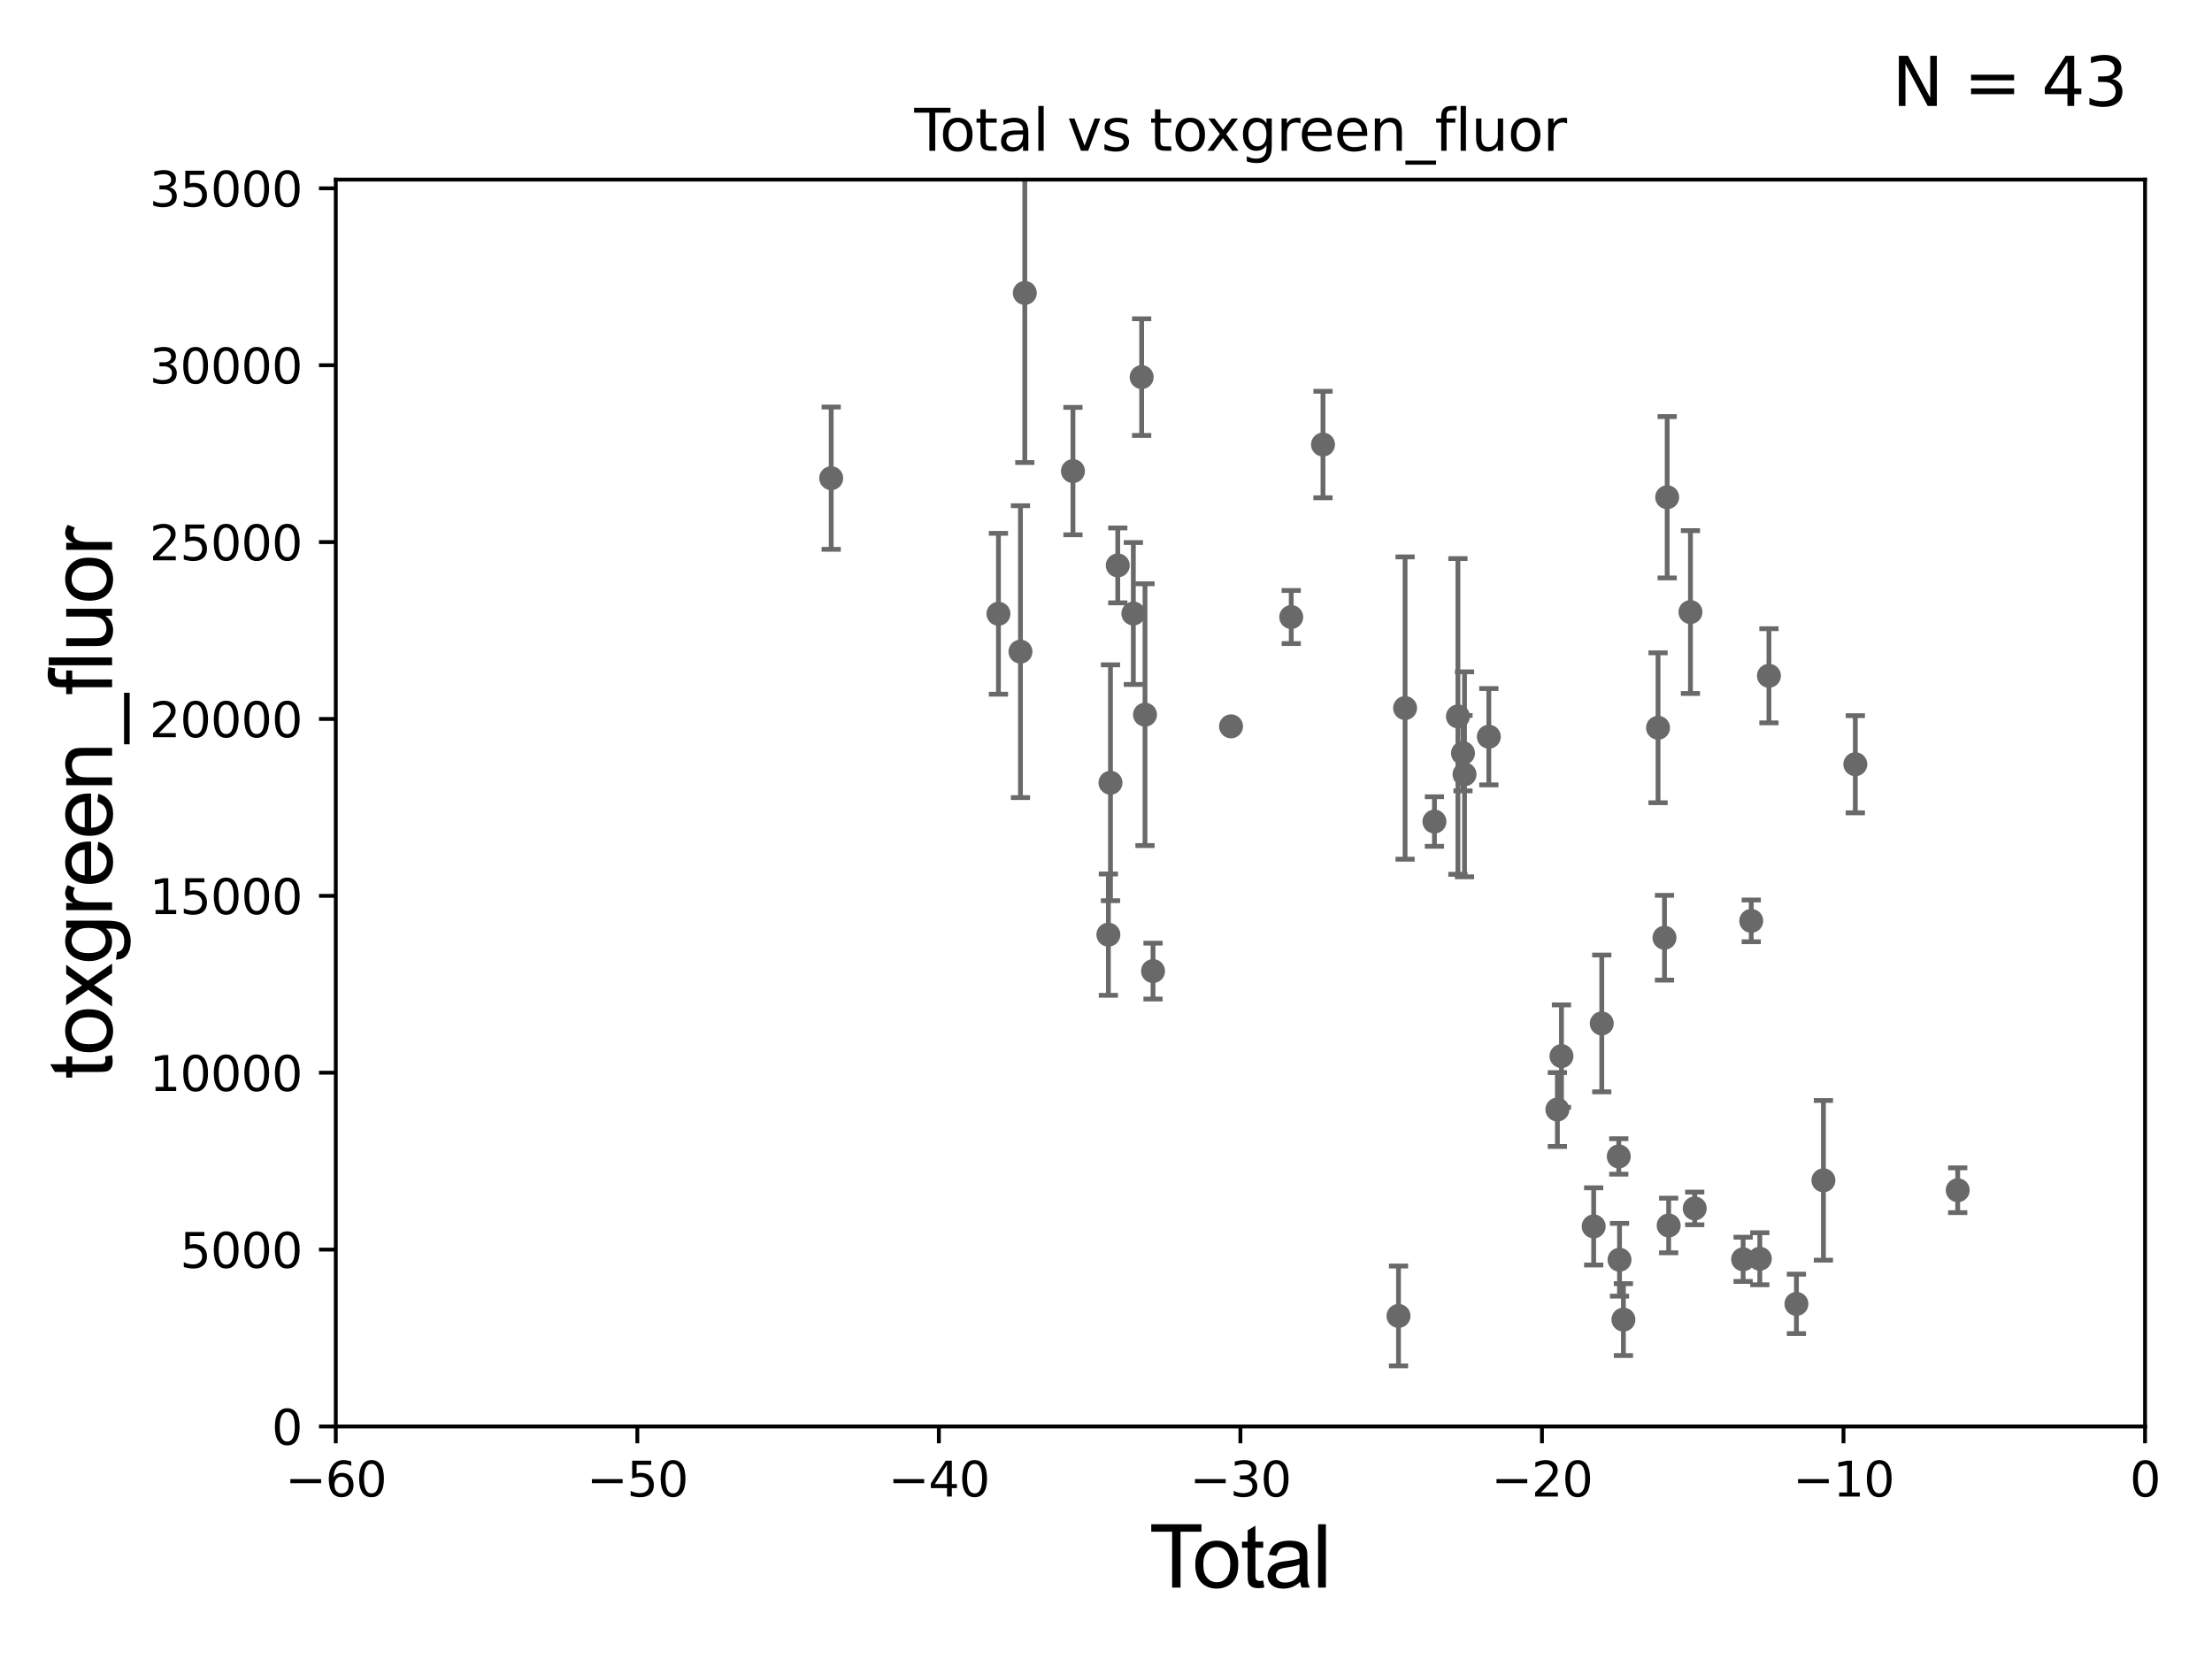 <?xml version="1.0" encoding="utf-8" standalone="no"?>
<!DOCTYPE svg PUBLIC "-//W3C//DTD SVG 1.1//EN"
  "http://www.w3.org/Graphics/SVG/1.1/DTD/svg11.dtd">
<svg xmlns:xlink="http://www.w3.org/1999/xlink" width="460.8pt" height="345.6pt" viewBox="0 0 460.8 345.6" xmlns="http://www.w3.org/2000/svg" version="1.1">
 <defs>
  <style type="text/css">*{stroke-linejoin: round; stroke-linecap: butt}</style>
 </defs>
 <g id="figure_1">
  <g id="patch_1">
   <path d="M 0 345.6 
L 460.8 345.6 
L 460.8 0 
L 0 0 
z
" style="fill: #ffffff"/>
  </g>
  <g id="axes_1">
   <g id="patch_2">
    <path d="M 69.95 297.16 
L 446.85 297.16 
L 446.85 37.411 
L 69.95 37.411 
z
" style="fill: #ffffff"/>
   </g>
   <g id="PathCollection_1">
    <defs>
     <path id="mcf86de6e92" d="M 0 1.118 
C 0.297 1.118 0.581 1 0.791 0.791 
C 1 0.581 1.118 0.297 1.118 0 
C 1.118 -0.297 1 -0.581 0.791 -0.791 
C 0.581 -1 0.297 -1.118 0 -1.118 
C -0.297 -1.118 -0.581 -1 -0.791 -0.791 
C -1 -0.581 -1.118 -0.297 -1.118 0 
C -1.118 0.297 -1 0.581 -0.791 0.791 
C -0.581 1 -0.297 1.118 0 1.118 
z
" style="stroke: #696969"/>
    </defs>
    <g clip-path="url(#p202fdd2e6b)">
     <use xlink:href="#mcf86de6e92" x="173.154" y="99.614" style="fill: #696969; stroke: #696969"/>
     <use xlink:href="#mcf86de6e92" x="325.281" y="220.006" style="fill: #696969; stroke: #696969"/>
     <use xlink:href="#mcf86de6e92" x="331.993" y="255.483" style="fill: #696969; stroke: #696969"/>
     <use xlink:href="#mcf86de6e92" x="333.678" y="213.2" style="fill: #696969; stroke: #696969"/>
     <use xlink:href="#mcf86de6e92" x="337.219" y="240.906" style="fill: #696969; stroke: #696969"/>
     <use xlink:href="#mcf86de6e92" x="337.375" y="262.429" style="fill: #696969; stroke: #696969"/>
     <use xlink:href="#mcf86de6e92" x="338.185" y="274.899" style="fill: #696969; stroke: #696969"/>
     <use xlink:href="#mcf86de6e92" x="345.4" y="151.608" style="fill: #696969; stroke: #696969"/>
     <use xlink:href="#mcf86de6e92" x="346.744" y="195.348" style="fill: #696969; stroke: #696969"/>
     <use xlink:href="#mcf86de6e92" x="324.432" y="231.135" style="fill: #696969; stroke: #696969"/>
     <use xlink:href="#mcf86de6e92" x="347.303" y="103.583" style="fill: #696969; stroke: #696969"/>
     <use xlink:href="#mcf86de6e92" x="352.151" y="127.504" style="fill: #696969; stroke: #696969"/>
     <use xlink:href="#mcf86de6e92" x="353.041" y="251.735" style="fill: #696969; stroke: #696969"/>
     <use xlink:href="#mcf86de6e92" x="363.126" y="262.34" style="fill: #696969; stroke: #696969"/>
     <use xlink:href="#mcf86de6e92" x="364.817" y="191.835" style="fill: #696969; stroke: #696969"/>
     <use xlink:href="#mcf86de6e92" x="366.604" y="262.218" style="fill: #696969; stroke: #696969"/>
     <use xlink:href="#mcf86de6e92" x="368.502" y="140.78" style="fill: #696969; stroke: #696969"/>
     <use xlink:href="#mcf86de6e92" x="374.23" y="271.623" style="fill: #696969; stroke: #696969"/>
     <use xlink:href="#mcf86de6e92" x="379.852" y="245.88" style="fill: #696969; stroke: #696969"/>
     <use xlink:href="#mcf86de6e92" x="347.613" y="255.289" style="fill: #696969; stroke: #696969"/>
     <use xlink:href="#mcf86de6e92" x="386.496" y="159.204" style="fill: #696969; stroke: #696969"/>
     <use xlink:href="#mcf86de6e92" x="407.827" y="247.946" style="fill: #696969; stroke: #696969"/>
     <use xlink:href="#mcf86de6e92" x="305.087" y="161.305" style="fill: #696969; stroke: #696969"/>
     <use xlink:href="#mcf86de6e92" x="207.994" y="127.858" style="fill: #696969; stroke: #696969"/>
     <use xlink:href="#mcf86de6e92" x="212.581" y="135.749" style="fill: #696969; stroke: #696969"/>
     <use xlink:href="#mcf86de6e92" x="213.486" y="61.025" style="fill: #696969; stroke: #696969"/>
     <use xlink:href="#mcf86de6e92" x="223.516" y="98.139" style="fill: #696969; stroke: #696969"/>
     <use xlink:href="#mcf86de6e92" x="230.895" y="194.704" style="fill: #696969; stroke: #696969"/>
     <use xlink:href="#mcf86de6e92" x="231.334" y="163.062" style="fill: #696969; stroke: #696969"/>
     <use xlink:href="#mcf86de6e92" x="232.851" y="117.781" style="fill: #696969; stroke: #696969"/>
     <use xlink:href="#mcf86de6e92" x="236.097" y="127.804" style="fill: #696969; stroke: #696969"/>
     <use xlink:href="#mcf86de6e92" x="237.829" y="78.559" style="fill: #696969; stroke: #696969"/>
     <use xlink:href="#mcf86de6e92" x="310.152" y="153.471" style="fill: #696969; stroke: #696969"/>
     <use xlink:href="#mcf86de6e92" x="238.526" y="148.879" style="fill: #696969; stroke: #696969"/>
     <use xlink:href="#mcf86de6e92" x="256.448" y="151.31" style="fill: #696969; stroke: #696969"/>
     <use xlink:href="#mcf86de6e92" x="268.99" y="128.542" style="fill: #696969; stroke: #696969"/>
     <use xlink:href="#mcf86de6e92" x="275.604" y="92.606" style="fill: #696969; stroke: #696969"/>
     <use xlink:href="#mcf86de6e92" x="291.334" y="274.138" style="fill: #696969; stroke: #696969"/>
     <use xlink:href="#mcf86de6e92" x="292.704" y="147.5" style="fill: #696969; stroke: #696969"/>
     <use xlink:href="#mcf86de6e92" x="298.82" y="171.144" style="fill: #696969; stroke: #696969"/>
     <use xlink:href="#mcf86de6e92" x="303.713" y="149.245" style="fill: #696969; stroke: #696969"/>
     <use xlink:href="#mcf86de6e92" x="304.765" y="156.897" style="fill: #696969; stroke: #696969"/>
     <use xlink:href="#mcf86de6e92" x="240.196" y="202.296" style="fill: #696969; stroke: #696969"/>
    </g>
   </g>
   <g id="matplotlib.axis_1">
    <g id="xtick_1">
     <g id="line2d_1">
      <defs>
       <path id="m7ebc79c013" d="M 0 0 
L 0 3.5 
" style="stroke: #000000; stroke-width: 0.8"/>
      </defs>
      <g>
       <use xlink:href="#m7ebc79c013" x="69.95" y="297.16" style="stroke: #000000; stroke-width: 0.8"/>
      </g>
     </g>
     <g id="text_1">
      <!-- −60 -->
      <g transform="translate(59.398 311.758)scale(0.1 -0.1)">
       <defs>
        <path id="DejaVuSans-2212" d="M 678 2272 
L 4684 2272 
L 4684 1741 
L 678 1741 
L 678 2272 
z
" transform="scale(0.016)"/>
        <path id="DejaVuSans-36" d="M 2113 2584 
Q 1688 2584 1439 2293 
Q 1191 2003 1191 1497 
Q 1191 994 1439 701 
Q 1688 409 2113 409 
Q 2538 409 2786 701 
Q 3034 994 3034 1497 
Q 3034 2003 2786 2293 
Q 2538 2584 2113 2584 
z
M 3366 4563 
L 3366 3988 
Q 3128 4100 2886 4159 
Q 2644 4219 2406 4219 
Q 1781 4219 1451 3797 
Q 1122 3375 1075 2522 
Q 1259 2794 1537 2939 
Q 1816 3084 2150 3084 
Q 2853 3084 3261 2657 
Q 3669 2231 3669 1497 
Q 3669 778 3244 343 
Q 2819 -91 2113 -91 
Q 1303 -91 875 529 
Q 447 1150 447 2328 
Q 447 3434 972 4092 
Q 1497 4750 2381 4750 
Q 2619 4750 2861 4703 
Q 3103 4656 3366 4563 
z
" transform="scale(0.016)"/>
        <path id="DejaVuSans-30" d="M 2034 4250 
Q 1547 4250 1301 3770 
Q 1056 3291 1056 2328 
Q 1056 1369 1301 889 
Q 1547 409 2034 409 
Q 2525 409 2770 889 
Q 3016 1369 3016 2328 
Q 3016 3291 2770 3770 
Q 2525 4250 2034 4250 
z
M 2034 4750 
Q 2819 4750 3233 4129 
Q 3647 3509 3647 2328 
Q 3647 1150 3233 529 
Q 2819 -91 2034 -91 
Q 1250 -91 836 529 
Q 422 1150 422 2328 
Q 422 3509 836 4129 
Q 1250 4750 2034 4750 
z
" transform="scale(0.016)"/>
       </defs>
       <use xlink:href="#DejaVuSans-2212"/>
       <use xlink:href="#DejaVuSans-36" x="83.789"/>
       <use xlink:href="#DejaVuSans-30" x="147.412"/>
      </g>
     </g>
    </g>
    <g id="xtick_2">
     <g id="line2d_2">
      <g>
       <use xlink:href="#m7ebc79c013" x="132.767" y="297.16" style="stroke: #000000; stroke-width: 0.8"/>
      </g>
     </g>
     <g id="text_2">
      <!-- −50 -->
      <g transform="translate(122.214 311.758)scale(0.1 -0.1)">
       <defs>
        <path id="DejaVuSans-35" d="M 691 4666 
L 3169 4666 
L 3169 4134 
L 1269 4134 
L 1269 2991 
Q 1406 3038 1543 3061 
Q 1681 3084 1819 3084 
Q 2600 3084 3056 2656 
Q 3513 2228 3513 1497 
Q 3513 744 3044 326 
Q 2575 -91 1722 -91 
Q 1428 -91 1123 -41 
Q 819 9 494 109 
L 494 744 
Q 775 591 1075 516 
Q 1375 441 1709 441 
Q 2250 441 2565 725 
Q 2881 1009 2881 1497 
Q 2881 1984 2565 2268 
Q 2250 2553 1709 2553 
Q 1456 2553 1204 2497 
Q 953 2441 691 2322 
L 691 4666 
z
" transform="scale(0.016)"/>
       </defs>
       <use xlink:href="#DejaVuSans-2212"/>
       <use xlink:href="#DejaVuSans-35" x="83.789"/>
       <use xlink:href="#DejaVuSans-30" x="147.412"/>
      </g>
     </g>
    </g>
    <g id="xtick_3">
     <g id="line2d_3">
      <g>
       <use xlink:href="#m7ebc79c013" x="195.583" y="297.16" style="stroke: #000000; stroke-width: 0.8"/>
      </g>
     </g>
     <g id="text_3">
      <!-- −40 -->
      <g transform="translate(185.031 311.758)scale(0.1 -0.1)">
       <defs>
        <path id="DejaVuSans-34" d="M 2419 4116 
L 825 1625 
L 2419 1625 
L 2419 4116 
z
M 2253 4666 
L 3047 4666 
L 3047 1625 
L 3713 1625 
L 3713 1100 
L 3047 1100 
L 3047 0 
L 2419 0 
L 2419 1100 
L 313 1100 
L 313 1709 
L 2253 4666 
z
" transform="scale(0.016)"/>
       </defs>
       <use xlink:href="#DejaVuSans-2212"/>
       <use xlink:href="#DejaVuSans-34" x="83.789"/>
       <use xlink:href="#DejaVuSans-30" x="147.412"/>
      </g>
     </g>
    </g>
    <g id="xtick_4">
     <g id="line2d_4">
      <g>
       <use xlink:href="#m7ebc79c013" x="258.4" y="297.16" style="stroke: #000000; stroke-width: 0.8"/>
      </g>
     </g>
     <g id="text_4">
      <!-- −30 -->
      <g transform="translate(247.848 311.758)scale(0.1 -0.1)">
       <defs>
        <path id="DejaVuSans-33" d="M 2597 2516 
Q 3050 2419 3304 2112 
Q 3559 1806 3559 1356 
Q 3559 666 3084 287 
Q 2609 -91 1734 -91 
Q 1441 -91 1130 -33 
Q 819 25 488 141 
L 488 750 
Q 750 597 1062 519 
Q 1375 441 1716 441 
Q 2309 441 2620 675 
Q 2931 909 2931 1356 
Q 2931 1769 2642 2001 
Q 2353 2234 1838 2234 
L 1294 2234 
L 1294 2753 
L 1863 2753 
Q 2328 2753 2575 2939 
Q 2822 3125 2822 3475 
Q 2822 3834 2567 4026 
Q 2313 4219 1838 4219 
Q 1578 4219 1281 4162 
Q 984 4106 628 3988 
L 628 4550 
Q 988 4650 1302 4700 
Q 1616 4750 1894 4750 
Q 2613 4750 3031 4423 
Q 3450 4097 3450 3541 
Q 3450 3153 3228 2886 
Q 3006 2619 2597 2516 
z
" transform="scale(0.016)"/>
       </defs>
       <use xlink:href="#DejaVuSans-2212"/>
       <use xlink:href="#DejaVuSans-33" x="83.789"/>
       <use xlink:href="#DejaVuSans-30" x="147.412"/>
      </g>
     </g>
    </g>
    <g id="xtick_5">
     <g id="line2d_5">
      <g>
       <use xlink:href="#m7ebc79c013" x="321.217" y="297.16" style="stroke: #000000; stroke-width: 0.8"/>
      </g>
     </g>
     <g id="text_5">
      <!-- −20 -->
      <g transform="translate(310.664 311.758)scale(0.1 -0.1)">
       <defs>
        <path id="DejaVuSans-32" d="M 1228 531 
L 3431 531 
L 3431 0 
L 469 0 
L 469 531 
Q 828 903 1448 1529 
Q 2069 2156 2228 2338 
Q 2531 2678 2651 2914 
Q 2772 3150 2772 3378 
Q 2772 3750 2511 3984 
Q 2250 4219 1831 4219 
Q 1534 4219 1204 4116 
Q 875 4013 500 3803 
L 500 4441 
Q 881 4594 1212 4672 
Q 1544 4750 1819 4750 
Q 2544 4750 2975 4387 
Q 3406 4025 3406 3419 
Q 3406 3131 3298 2873 
Q 3191 2616 2906 2266 
Q 2828 2175 2409 1742 
Q 1991 1309 1228 531 
z
" transform="scale(0.016)"/>
       </defs>
       <use xlink:href="#DejaVuSans-2212"/>
       <use xlink:href="#DejaVuSans-32" x="83.789"/>
       <use xlink:href="#DejaVuSans-30" x="147.412"/>
      </g>
     </g>
    </g>
    <g id="xtick_6">
     <g id="line2d_6">
      <g>
       <use xlink:href="#m7ebc79c013" x="384.033" y="297.16" style="stroke: #000000; stroke-width: 0.8"/>
      </g>
     </g>
     <g id="text_6">
      <!-- −10 -->
      <g transform="translate(373.481 311.758)scale(0.1 -0.1)">
       <defs>
        <path id="DejaVuSans-31" d="M 794 531 
L 1825 531 
L 1825 4091 
L 703 3866 
L 703 4441 
L 1819 4666 
L 2450 4666 
L 2450 531 
L 3481 531 
L 3481 0 
L 794 0 
L 794 531 
z
" transform="scale(0.016)"/>
       </defs>
       <use xlink:href="#DejaVuSans-2212"/>
       <use xlink:href="#DejaVuSans-31" x="83.789"/>
       <use xlink:href="#DejaVuSans-30" x="147.412"/>
      </g>
     </g>
    </g>
    <g id="xtick_7">
     <g id="line2d_7">
      <g>
       <use xlink:href="#m7ebc79c013" x="446.85" y="297.16" style="stroke: #000000; stroke-width: 0.8"/>
      </g>
     </g>
     <g id="text_7">
      <!-- 0 -->
      <g transform="translate(443.669 311.758)scale(0.1 -0.1)">
       <use xlink:href="#DejaVuSans-30"/>
      </g>
     </g>
    </g>
    <g id="text_8">
     <!-- Total -->
     <g transform="translate(239.395 330.722)scale(0.18 -0.18)">
      <defs>
       <path id="ArialMT-54" d="M 1659 0 
L 1659 4041 
L 150 4041 
L 150 4581 
L 3781 4581 
L 3781 4041 
L 2266 4041 
L 2266 0 
L 1659 0 
z
" transform="scale(0.016)"/>
       <path id="ArialMT-6f" d="M 213 1659 
Q 213 2581 725 3025 
Q 1153 3394 1769 3394 
Q 2453 3394 2887 2945 
Q 3322 2497 3322 1706 
Q 3322 1066 3130 698 
Q 2938 331 2570 128 
Q 2203 -75 1769 -75 
Q 1072 -75 642 372 
Q 213 819 213 1659 
z
M 791 1659 
Q 791 1022 1069 705 
Q 1347 388 1769 388 
Q 2188 388 2466 706 
Q 2744 1025 2744 1678 
Q 2744 2294 2464 2611 
Q 2184 2928 1769 2928 
Q 1347 2928 1069 2612 
Q 791 2297 791 1659 
z
" transform="scale(0.016)"/>
       <path id="ArialMT-74" d="M 1650 503 
L 1731 6 
Q 1494 -44 1306 -44 
Q 1000 -44 831 53 
Q 663 150 594 308 
Q 525 466 525 972 
L 525 2881 
L 113 2881 
L 113 3319 
L 525 3319 
L 525 4141 
L 1084 4478 
L 1084 3319 
L 1650 3319 
L 1650 2881 
L 1084 2881 
L 1084 941 
Q 1084 700 1114 631 
Q 1144 563 1211 522 
Q 1278 481 1403 481 
Q 1497 481 1650 503 
z
" transform="scale(0.016)"/>
       <path id="ArialMT-61" d="M 2588 409 
Q 2275 144 1986 34 
Q 1697 -75 1366 -75 
Q 819 -75 525 192 
Q 231 459 231 875 
Q 231 1119 342 1320 
Q 453 1522 633 1644 
Q 813 1766 1038 1828 
Q 1203 1872 1538 1913 
Q 2219 1994 2541 2106 
Q 2544 2222 2544 2253 
Q 2544 2597 2384 2738 
Q 2169 2928 1744 2928 
Q 1347 2928 1158 2789 
Q 969 2650 878 2297 
L 328 2372 
Q 403 2725 575 2942 
Q 747 3159 1072 3276 
Q 1397 3394 1825 3394 
Q 2250 3394 2515 3294 
Q 2781 3194 2906 3042 
Q 3031 2891 3081 2659 
Q 3109 2516 3109 2141 
L 3109 1391 
Q 3109 606 3145 398 
Q 3181 191 3288 0 
L 2700 0 
Q 2613 175 2588 409 
z
M 2541 1666 
Q 2234 1541 1622 1453 
Q 1275 1403 1131 1340 
Q 988 1278 909 1158 
Q 831 1038 831 891 
Q 831 666 1001 516 
Q 1172 366 1500 366 
Q 1825 366 2078 508 
Q 2331 650 2450 897 
Q 2541 1088 2541 1459 
L 2541 1666 
z
" transform="scale(0.016)"/>
       <path id="ArialMT-6c" d="M 409 0 
L 409 4581 
L 972 4581 
L 972 0 
L 409 0 
z
" transform="scale(0.016)"/>
      </defs>
      <use xlink:href="#ArialMT-54"/>
      <use xlink:href="#ArialMT-6f" x="49.959"/>
      <use xlink:href="#ArialMT-74" x="105.574"/>
      <use xlink:href="#ArialMT-61" x="133.357"/>
      <use xlink:href="#ArialMT-6c" x="188.973"/>
     </g>
    </g>
   </g>
   <g id="matplotlib.axis_2">
    <g id="ytick_1">
     <g id="line2d_8">
      <defs>
       <path id="m42a801b79b" d="M 0 0 
L -3.5 0 
" style="stroke: #000000; stroke-width: 0.8"/>
      </defs>
      <g>
       <use xlink:href="#m42a801b79b" x="69.95" y="297.16" style="stroke: #000000; stroke-width: 0.8"/>
      </g>
     </g>
     <g id="text_9">
      <!-- 0 -->
      <g transform="translate(56.587 300.959)scale(0.1 -0.1)">
       <use xlink:href="#DejaVuSans-30"/>
      </g>
     </g>
    </g>
    <g id="ytick_2">
     <g id="line2d_9">
      <g>
       <use xlink:href="#m42a801b79b" x="69.95" y="260.313" style="stroke: #000000; stroke-width: 0.8"/>
      </g>
     </g>
     <g id="text_10">
      <!-- 5000 -->
      <g transform="translate(37.5 264.112)scale(0.1 -0.1)">
       <use xlink:href="#DejaVuSans-35"/>
       <use xlink:href="#DejaVuSans-30" x="63.623"/>
       <use xlink:href="#DejaVuSans-30" x="127.246"/>
       <use xlink:href="#DejaVuSans-30" x="190.869"/>
      </g>
     </g>
    </g>
    <g id="ytick_3">
     <g id="line2d_10">
      <g>
       <use xlink:href="#m42a801b79b" x="69.95" y="223.467" style="stroke: #000000; stroke-width: 0.8"/>
      </g>
     </g>
     <g id="text_11">
      <!-- 10000 -->
      <g transform="translate(31.137 227.266)scale(0.1 -0.1)">
       <use xlink:href="#DejaVuSans-31"/>
       <use xlink:href="#DejaVuSans-30" x="63.623"/>
       <use xlink:href="#DejaVuSans-30" x="127.246"/>
       <use xlink:href="#DejaVuSans-30" x="190.869"/>
       <use xlink:href="#DejaVuSans-30" x="254.492"/>
      </g>
     </g>
    </g>
    <g id="ytick_4">
     <g id="line2d_11">
      <g>
       <use xlink:href="#m42a801b79b" x="69.95" y="186.62" style="stroke: #000000; stroke-width: 0.8"/>
      </g>
     </g>
     <g id="text_12">
      <!-- 15000 -->
      <g transform="translate(31.137 190.419)scale(0.1 -0.1)">
       <use xlink:href="#DejaVuSans-31"/>
       <use xlink:href="#DejaVuSans-35" x="63.623"/>
       <use xlink:href="#DejaVuSans-30" x="127.246"/>
       <use xlink:href="#DejaVuSans-30" x="190.869"/>
       <use xlink:href="#DejaVuSans-30" x="254.492"/>
      </g>
     </g>
    </g>
    <g id="ytick_5">
     <g id="line2d_12">
      <g>
       <use xlink:href="#m42a801b79b" x="69.95" y="149.773" style="stroke: #000000; stroke-width: 0.8"/>
      </g>
     </g>
     <g id="text_13">
      <!-- 20000 -->
      <g transform="translate(31.137 153.572)scale(0.1 -0.1)">
       <use xlink:href="#DejaVuSans-32"/>
       <use xlink:href="#DejaVuSans-30" x="63.623"/>
       <use xlink:href="#DejaVuSans-30" x="127.246"/>
       <use xlink:href="#DejaVuSans-30" x="190.869"/>
       <use xlink:href="#DejaVuSans-30" x="254.492"/>
      </g>
     </g>
    </g>
    <g id="ytick_6">
     <g id="line2d_13">
      <g>
       <use xlink:href="#m42a801b79b" x="69.95" y="112.926" style="stroke: #000000; stroke-width: 0.8"/>
      </g>
     </g>
     <g id="text_14">
      <!-- 25000 -->
      <g transform="translate(31.137 116.726)scale(0.1 -0.1)">
       <use xlink:href="#DejaVuSans-32"/>
       <use xlink:href="#DejaVuSans-35" x="63.623"/>
       <use xlink:href="#DejaVuSans-30" x="127.246"/>
       <use xlink:href="#DejaVuSans-30" x="190.869"/>
       <use xlink:href="#DejaVuSans-30" x="254.492"/>
      </g>
     </g>
    </g>
    <g id="ytick_7">
     <g id="line2d_14">
      <g>
       <use xlink:href="#m42a801b79b" x="69.95" y="76.08" style="stroke: #000000; stroke-width: 0.8"/>
      </g>
     </g>
     <g id="text_15">
      <!-- 30000 -->
      <g transform="translate(31.137 79.879)scale(0.1 -0.1)">
       <use xlink:href="#DejaVuSans-33"/>
       <use xlink:href="#DejaVuSans-30" x="63.623"/>
       <use xlink:href="#DejaVuSans-30" x="127.246"/>
       <use xlink:href="#DejaVuSans-30" x="190.869"/>
       <use xlink:href="#DejaVuSans-30" x="254.492"/>
      </g>
     </g>
    </g>
    <g id="ytick_8">
     <g id="line2d_15">
      <g>
       <use xlink:href="#m42a801b79b" x="69.95" y="39.233" style="stroke: #000000; stroke-width: 0.8"/>
      </g>
     </g>
     <g id="text_16">
      <!-- 35000 -->
      <g transform="translate(31.137 43.032)scale(0.1 -0.1)">
       <use xlink:href="#DejaVuSans-33"/>
       <use xlink:href="#DejaVuSans-35" x="63.623"/>
       <use xlink:href="#DejaVuSans-30" x="127.246"/>
       <use xlink:href="#DejaVuSans-30" x="190.869"/>
       <use xlink:href="#DejaVuSans-30" x="254.492"/>
      </g>
     </g>
    </g>
    <g id="text_17">
     <!-- toxgreen_fluor -->
     <g transform="translate(23.349 224.818)rotate(-90)scale(0.18 -0.18)">
      <defs>
       <path id="ArialMT-78" d="M 47 0 
L 1259 1725 
L 138 3319 
L 841 3319 
L 1350 2541 
Q 1494 2319 1581 2169 
Q 1719 2375 1834 2534 
L 2394 3319 
L 3066 3319 
L 1919 1756 
L 3153 0 
L 2463 0 
L 1781 1031 
L 1600 1309 
L 728 0 
L 47 0 
z
" transform="scale(0.016)"/>
       <path id="ArialMT-67" d="M 319 -275 
L 866 -356 
Q 900 -609 1056 -725 
Q 1266 -881 1628 -881 
Q 2019 -881 2231 -725 
Q 2444 -569 2519 -288 
Q 2563 -116 2559 434 
Q 2191 0 1641 0 
Q 956 0 581 494 
Q 206 988 206 1678 
Q 206 2153 378 2554 
Q 550 2956 876 3175 
Q 1203 3394 1644 3394 
Q 2231 3394 2613 2919 
L 2613 3319 
L 3131 3319 
L 3131 450 
Q 3131 -325 2973 -648 
Q 2816 -972 2473 -1159 
Q 2131 -1347 1631 -1347 
Q 1038 -1347 672 -1080 
Q 306 -813 319 -275 
z
M 784 1719 
Q 784 1066 1043 766 
Q 1303 466 1694 466 
Q 2081 466 2343 764 
Q 2606 1063 2606 1700 
Q 2606 2309 2336 2618 
Q 2066 2928 1684 2928 
Q 1309 2928 1046 2623 
Q 784 2319 784 1719 
z
" transform="scale(0.016)"/>
       <path id="ArialMT-72" d="M 416 0 
L 416 3319 
L 922 3319 
L 922 2816 
Q 1116 3169 1280 3281 
Q 1444 3394 1641 3394 
Q 1925 3394 2219 3213 
L 2025 2691 
Q 1819 2813 1613 2813 
Q 1428 2813 1281 2702 
Q 1134 2591 1072 2394 
Q 978 2094 978 1738 
L 978 0 
L 416 0 
z
" transform="scale(0.016)"/>
       <path id="ArialMT-65" d="M 2694 1069 
L 3275 997 
Q 3138 488 2766 206 
Q 2394 -75 1816 -75 
Q 1088 -75 661 373 
Q 234 822 234 1631 
Q 234 2469 665 2931 
Q 1097 3394 1784 3394 
Q 2450 3394 2872 2941 
Q 3294 2488 3294 1666 
Q 3294 1616 3291 1516 
L 816 1516 
Q 847 969 1125 678 
Q 1403 388 1819 388 
Q 2128 388 2347 550 
Q 2566 713 2694 1069 
z
M 847 1978 
L 2700 1978 
Q 2663 2397 2488 2606 
Q 2219 2931 1791 2931 
Q 1403 2931 1139 2672 
Q 875 2413 847 1978 
z
" transform="scale(0.016)"/>
       <path id="ArialMT-6e" d="M 422 0 
L 422 3319 
L 928 3319 
L 928 2847 
Q 1294 3394 1984 3394 
Q 2284 3394 2536 3286 
Q 2788 3178 2913 3003 
Q 3038 2828 3088 2588 
Q 3119 2431 3119 2041 
L 3119 0 
L 2556 0 
L 2556 2019 
Q 2556 2363 2490 2533 
Q 2425 2703 2258 2804 
Q 2091 2906 1866 2906 
Q 1506 2906 1245 2678 
Q 984 2450 984 1813 
L 984 0 
L 422 0 
z
" transform="scale(0.016)"/>
       <path id="ArialMT-5f" d="M -97 -1272 
L -97 -866 
L 3631 -866 
L 3631 -1272 
L -97 -1272 
z
" transform="scale(0.016)"/>
       <path id="ArialMT-66" d="M 556 0 
L 556 2881 
L 59 2881 
L 59 3319 
L 556 3319 
L 556 3672 
Q 556 4006 616 4169 
Q 697 4388 901 4523 
Q 1106 4659 1475 4659 
Q 1713 4659 2000 4603 
L 1916 4113 
Q 1741 4144 1584 4144 
Q 1328 4144 1222 4034 
Q 1116 3925 1116 3625 
L 1116 3319 
L 1763 3319 
L 1763 2881 
L 1116 2881 
L 1116 0 
L 556 0 
z
" transform="scale(0.016)"/>
       <path id="ArialMT-75" d="M 2597 0 
L 2597 488 
Q 2209 -75 1544 -75 
Q 1250 -75 995 37 
Q 741 150 617 320 
Q 494 491 444 738 
Q 409 903 409 1263 
L 409 3319 
L 972 3319 
L 972 1478 
Q 972 1038 1006 884 
Q 1059 663 1231 536 
Q 1403 409 1656 409 
Q 1909 409 2131 539 
Q 2353 669 2445 892 
Q 2538 1116 2538 1541 
L 2538 3319 
L 3100 3319 
L 3100 0 
L 2597 0 
z
" transform="scale(0.016)"/>
      </defs>
      <use xlink:href="#ArialMT-74"/>
      <use xlink:href="#ArialMT-6f" x="27.783"/>
      <use xlink:href="#ArialMT-78" x="83.398"/>
      <use xlink:href="#ArialMT-67" x="133.398"/>
      <use xlink:href="#ArialMT-72" x="189.014"/>
      <use xlink:href="#ArialMT-65" x="222.314"/>
      <use xlink:href="#ArialMT-65" x="277.93"/>
      <use xlink:href="#ArialMT-6e" x="333.545"/>
      <use xlink:href="#ArialMT-5f" x="389.16"/>
      <use xlink:href="#ArialMT-66" x="444.775"/>
      <use xlink:href="#ArialMT-6c" x="472.559"/>
      <use xlink:href="#ArialMT-75" x="494.775"/>
      <use xlink:href="#ArialMT-6f" x="550.391"/>
      <use xlink:href="#ArialMT-72" x="606.006"/>
     </g>
    </g>
   </g>
   <g id="LineCollection_1">
    <path d="M 173.154 114.436 
L 173.154 84.791 
" clip-path="url(#p202fdd2e6b)" style="fill: none; stroke: #696969"/>
    <path d="M 325.281 230.674 
L 325.281 209.338 
" clip-path="url(#p202fdd2e6b)" style="fill: none; stroke: #696969"/>
    <path d="M 331.993 263.524 
L 331.993 247.443 
" clip-path="url(#p202fdd2e6b)" style="fill: none; stroke: #696969"/>
    <path d="M 333.678 227.45 
L 333.678 198.95 
" clip-path="url(#p202fdd2e6b)" style="fill: none; stroke: #696969"/>
    <path d="M 337.219 244.596 
L 337.219 237.215 
" clip-path="url(#p202fdd2e6b)" style="fill: none; stroke: #696969"/>
    <path d="M 337.375 270.011 
L 337.375 254.847 
" clip-path="url(#p202fdd2e6b)" style="fill: none; stroke: #696969"/>
    <path d="M 338.185 282.387 
L 338.185 267.411 
" clip-path="url(#p202fdd2e6b)" style="fill: none; stroke: #696969"/>
    <path d="M 345.4 167.218 
L 345.4 135.999 
" clip-path="url(#p202fdd2e6b)" style="fill: none; stroke: #696969"/>
    <path d="M 346.744 204.179 
L 346.744 186.517 
" clip-path="url(#p202fdd2e6b)" style="fill: none; stroke: #696969"/>
    <path d="M 324.432 238.83 
L 324.432 223.44 
" clip-path="url(#p202fdd2e6b)" style="fill: none; stroke: #696969"/>
    <path d="M 347.303 120.391 
L 347.303 86.776 
" clip-path="url(#p202fdd2e6b)" style="fill: none; stroke: #696969"/>
    <path d="M 352.151 144.466 
L 352.151 110.543 
" clip-path="url(#p202fdd2e6b)" style="fill: none; stroke: #696969"/>
    <path d="M 353.041 255.138 
L 353.041 248.331 
" clip-path="url(#p202fdd2e6b)" style="fill: none; stroke: #696969"/>
    <path d="M 363.126 266.944 
L 363.126 257.736 
" clip-path="url(#p202fdd2e6b)" style="fill: none; stroke: #696969"/>
    <path d="M 364.817 196.186 
L 364.817 187.485 
" clip-path="url(#p202fdd2e6b)" style="fill: none; stroke: #696969"/>
    <path d="M 366.604 267.638 
L 366.604 256.798 
" clip-path="url(#p202fdd2e6b)" style="fill: none; stroke: #696969"/>
    <path d="M 368.502 150.586 
L 368.502 130.974 
" clip-path="url(#p202fdd2e6b)" style="fill: none; stroke: #696969"/>
    <path d="M 374.23 277.811 
L 374.23 265.434 
" clip-path="url(#p202fdd2e6b)" style="fill: none; stroke: #696969"/>
    <path d="M 379.852 262.514 
L 379.852 229.247 
" clip-path="url(#p202fdd2e6b)" style="fill: none; stroke: #696969"/>
    <path d="M 347.613 260.981 
L 347.613 249.597 
" clip-path="url(#p202fdd2e6b)" style="fill: none; stroke: #696969"/>
    <path d="M 386.496 169.327 
L 386.496 149.081 
" clip-path="url(#p202fdd2e6b)" style="fill: none; stroke: #696969"/>
    <path d="M 407.827 252.608 
L 407.827 243.283 
" clip-path="url(#p202fdd2e6b)" style="fill: none; stroke: #696969"/>
    <path d="M 305.087 182.658 
L 305.087 139.952 
" clip-path="url(#p202fdd2e6b)" style="fill: none; stroke: #696969"/>
    <path d="M 207.994 144.611 
L 207.994 111.105 
" clip-path="url(#p202fdd2e6b)" style="fill: none; stroke: #696969"/>
    <path d="M 212.581 166.151 
L 212.581 105.348 
" clip-path="url(#p202fdd2e6b)" style="fill: none; stroke: #696969"/>
    <path d="M 213.486 96.355 
L 213.486 25.695 
" clip-path="url(#p202fdd2e6b)" style="fill: none; stroke: #696969"/>
    <path d="M 223.516 111.411 
L 223.516 84.868 
" clip-path="url(#p202fdd2e6b)" style="fill: none; stroke: #696969"/>
    <path d="M 230.895 207.343 
L 230.895 182.066 
" clip-path="url(#p202fdd2e6b)" style="fill: none; stroke: #696969"/>
    <path d="M 231.334 187.628 
L 231.334 138.496 
" clip-path="url(#p202fdd2e6b)" style="fill: none; stroke: #696969"/>
    <path d="M 232.851 125.583 
L 232.851 109.98 
" clip-path="url(#p202fdd2e6b)" style="fill: none; stroke: #696969"/>
    <path d="M 236.097 142.585 
L 236.097 113.023 
" clip-path="url(#p202fdd2e6b)" style="fill: none; stroke: #696969"/>
    <path d="M 237.829 90.71 
L 237.829 66.407 
" clip-path="url(#p202fdd2e6b)" style="fill: none; stroke: #696969"/>
    <path d="M 310.152 163.505 
L 310.152 143.438 
" clip-path="url(#p202fdd2e6b)" style="fill: none; stroke: #696969"/>
    <path d="M 238.526 176.148 
L 238.526 121.61 
" clip-path="url(#p202fdd2e6b)" style="fill: none; stroke: #696969"/>
    <path d="M 256.448 151.813 
L 256.448 150.807 
" clip-path="url(#p202fdd2e6b)" style="fill: none; stroke: #696969"/>
    <path d="M 268.99 134.072 
L 268.99 123.012 
" clip-path="url(#p202fdd2e6b)" style="fill: none; stroke: #696969"/>
    <path d="M 275.604 103.699 
L 275.604 81.513 
" clip-path="url(#p202fdd2e6b)" style="fill: none; stroke: #696969"/>
    <path d="M 291.334 284.537 
L 291.334 263.738 
" clip-path="url(#p202fdd2e6b)" style="fill: none; stroke: #696969"/>
    <path d="M 292.704 178.987 
L 292.704 116.012 
" clip-path="url(#p202fdd2e6b)" style="fill: none; stroke: #696969"/>
    <path d="M 298.82 176.306 
L 298.82 165.982 
" clip-path="url(#p202fdd2e6b)" style="fill: none; stroke: #696969"/>
    <path d="M 303.713 182.133 
L 303.713 116.358 
" clip-path="url(#p202fdd2e6b)" style="fill: none; stroke: #696969"/>
    <path d="M 304.765 164.75 
L 304.765 149.044 
" clip-path="url(#p202fdd2e6b)" style="fill: none; stroke: #696969"/>
    <path d="M 240.196 208.116 
L 240.196 196.477 
" clip-path="url(#p202fdd2e6b)" style="fill: none; stroke: #696969"/>
   </g>
   <g id="line2d_16">
    <defs>
     <path id="mcc9b5e0d95" d="M 2 0 
L -2 -0 
" style="stroke: #696969"/>
    </defs>
    <g clip-path="url(#p202fdd2e6b)">
     <use xlink:href="#mcc9b5e0d95" x="173.154" y="114.436" style="fill: #696969; stroke: #696969"/>
     <use xlink:href="#mcc9b5e0d95" x="325.281" y="230.674" style="fill: #696969; stroke: #696969"/>
     <use xlink:href="#mcc9b5e0d95" x="331.993" y="263.524" style="fill: #696969; stroke: #696969"/>
     <use xlink:href="#mcc9b5e0d95" x="333.678" y="227.45" style="fill: #696969; stroke: #696969"/>
     <use xlink:href="#mcc9b5e0d95" x="337.219" y="244.596" style="fill: #696969; stroke: #696969"/>
     <use xlink:href="#mcc9b5e0d95" x="337.375" y="270.011" style="fill: #696969; stroke: #696969"/>
     <use xlink:href="#mcc9b5e0d95" x="338.185" y="282.387" style="fill: #696969; stroke: #696969"/>
     <use xlink:href="#mcc9b5e0d95" x="345.4" y="167.218" style="fill: #696969; stroke: #696969"/>
     <use xlink:href="#mcc9b5e0d95" x="346.744" y="204.179" style="fill: #696969; stroke: #696969"/>
     <use xlink:href="#mcc9b5e0d95" x="324.432" y="238.83" style="fill: #696969; stroke: #696969"/>
     <use xlink:href="#mcc9b5e0d95" x="347.303" y="120.391" style="fill: #696969; stroke: #696969"/>
     <use xlink:href="#mcc9b5e0d95" x="352.151" y="144.466" style="fill: #696969; stroke: #696969"/>
     <use xlink:href="#mcc9b5e0d95" x="353.041" y="255.138" style="fill: #696969; stroke: #696969"/>
     <use xlink:href="#mcc9b5e0d95" x="363.126" y="266.944" style="fill: #696969; stroke: #696969"/>
     <use xlink:href="#mcc9b5e0d95" x="364.817" y="196.186" style="fill: #696969; stroke: #696969"/>
     <use xlink:href="#mcc9b5e0d95" x="366.604" y="267.638" style="fill: #696969; stroke: #696969"/>
     <use xlink:href="#mcc9b5e0d95" x="368.502" y="150.586" style="fill: #696969; stroke: #696969"/>
     <use xlink:href="#mcc9b5e0d95" x="374.23" y="277.811" style="fill: #696969; stroke: #696969"/>
     <use xlink:href="#mcc9b5e0d95" x="379.852" y="262.514" style="fill: #696969; stroke: #696969"/>
     <use xlink:href="#mcc9b5e0d95" x="347.613" y="260.981" style="fill: #696969; stroke: #696969"/>
     <use xlink:href="#mcc9b5e0d95" x="386.496" y="169.327" style="fill: #696969; stroke: #696969"/>
     <use xlink:href="#mcc9b5e0d95" x="407.827" y="252.608" style="fill: #696969; stroke: #696969"/>
     <use xlink:href="#mcc9b5e0d95" x="305.087" y="182.658" style="fill: #696969; stroke: #696969"/>
     <use xlink:href="#mcc9b5e0d95" x="207.994" y="144.611" style="fill: #696969; stroke: #696969"/>
     <use xlink:href="#mcc9b5e0d95" x="212.581" y="166.151" style="fill: #696969; stroke: #696969"/>
     <use xlink:href="#mcc9b5e0d95" x="213.486" y="96.355" style="fill: #696969; stroke: #696969"/>
     <use xlink:href="#mcc9b5e0d95" x="223.516" y="111.411" style="fill: #696969; stroke: #696969"/>
     <use xlink:href="#mcc9b5e0d95" x="230.895" y="207.343" style="fill: #696969; stroke: #696969"/>
     <use xlink:href="#mcc9b5e0d95" x="231.334" y="187.628" style="fill: #696969; stroke: #696969"/>
     <use xlink:href="#mcc9b5e0d95" x="232.851" y="125.583" style="fill: #696969; stroke: #696969"/>
     <use xlink:href="#mcc9b5e0d95" x="236.097" y="142.585" style="fill: #696969; stroke: #696969"/>
     <use xlink:href="#mcc9b5e0d95" x="237.829" y="90.71" style="fill: #696969; stroke: #696969"/>
     <use xlink:href="#mcc9b5e0d95" x="310.152" y="163.505" style="fill: #696969; stroke: #696969"/>
     <use xlink:href="#mcc9b5e0d95" x="238.526" y="176.148" style="fill: #696969; stroke: #696969"/>
     <use xlink:href="#mcc9b5e0d95" x="256.448" y="151.813" style="fill: #696969; stroke: #696969"/>
     <use xlink:href="#mcc9b5e0d95" x="268.99" y="134.072" style="fill: #696969; stroke: #696969"/>
     <use xlink:href="#mcc9b5e0d95" x="275.604" y="103.699" style="fill: #696969; stroke: #696969"/>
     <use xlink:href="#mcc9b5e0d95" x="291.334" y="284.537" style="fill: #696969; stroke: #696969"/>
     <use xlink:href="#mcc9b5e0d95" x="292.704" y="178.987" style="fill: #696969; stroke: #696969"/>
     <use xlink:href="#mcc9b5e0d95" x="298.82" y="176.306" style="fill: #696969; stroke: #696969"/>
     <use xlink:href="#mcc9b5e0d95" x="303.713" y="182.133" style="fill: #696969; stroke: #696969"/>
     <use xlink:href="#mcc9b5e0d95" x="304.765" y="164.75" style="fill: #696969; stroke: #696969"/>
     <use xlink:href="#mcc9b5e0d95" x="240.196" y="208.116" style="fill: #696969; stroke: #696969"/>
    </g>
   </g>
   <g id="line2d_17">
    <g clip-path="url(#p202fdd2e6b)">
     <use xlink:href="#mcc9b5e0d95" x="173.154" y="84.791" style="fill: #696969; stroke: #696969"/>
     <use xlink:href="#mcc9b5e0d95" x="325.281" y="209.338" style="fill: #696969; stroke: #696969"/>
     <use xlink:href="#mcc9b5e0d95" x="331.993" y="247.443" style="fill: #696969; stroke: #696969"/>
     <use xlink:href="#mcc9b5e0d95" x="333.678" y="198.95" style="fill: #696969; stroke: #696969"/>
     <use xlink:href="#mcc9b5e0d95" x="337.219" y="237.215" style="fill: #696969; stroke: #696969"/>
     <use xlink:href="#mcc9b5e0d95" x="337.375" y="254.847" style="fill: #696969; stroke: #696969"/>
     <use xlink:href="#mcc9b5e0d95" x="338.185" y="267.411" style="fill: #696969; stroke: #696969"/>
     <use xlink:href="#mcc9b5e0d95" x="345.4" y="135.999" style="fill: #696969; stroke: #696969"/>
     <use xlink:href="#mcc9b5e0d95" x="346.744" y="186.517" style="fill: #696969; stroke: #696969"/>
     <use xlink:href="#mcc9b5e0d95" x="324.432" y="223.44" style="fill: #696969; stroke: #696969"/>
     <use xlink:href="#mcc9b5e0d95" x="347.303" y="86.776" style="fill: #696969; stroke: #696969"/>
     <use xlink:href="#mcc9b5e0d95" x="352.151" y="110.543" style="fill: #696969; stroke: #696969"/>
     <use xlink:href="#mcc9b5e0d95" x="353.041" y="248.331" style="fill: #696969; stroke: #696969"/>
     <use xlink:href="#mcc9b5e0d95" x="363.126" y="257.736" style="fill: #696969; stroke: #696969"/>
     <use xlink:href="#mcc9b5e0d95" x="364.817" y="187.485" style="fill: #696969; stroke: #696969"/>
     <use xlink:href="#mcc9b5e0d95" x="366.604" y="256.798" style="fill: #696969; stroke: #696969"/>
     <use xlink:href="#mcc9b5e0d95" x="368.502" y="130.974" style="fill: #696969; stroke: #696969"/>
     <use xlink:href="#mcc9b5e0d95" x="374.23" y="265.434" style="fill: #696969; stroke: #696969"/>
     <use xlink:href="#mcc9b5e0d95" x="379.852" y="229.247" style="fill: #696969; stroke: #696969"/>
     <use xlink:href="#mcc9b5e0d95" x="347.613" y="249.597" style="fill: #696969; stroke: #696969"/>
     <use xlink:href="#mcc9b5e0d95" x="386.496" y="149.081" style="fill: #696969; stroke: #696969"/>
     <use xlink:href="#mcc9b5e0d95" x="407.827" y="243.283" style="fill: #696969; stroke: #696969"/>
     <use xlink:href="#mcc9b5e0d95" x="305.087" y="139.952" style="fill: #696969; stroke: #696969"/>
     <use xlink:href="#mcc9b5e0d95" x="207.994" y="111.105" style="fill: #696969; stroke: #696969"/>
     <use xlink:href="#mcc9b5e0d95" x="212.581" y="105.348" style="fill: #696969; stroke: #696969"/>
     <use xlink:href="#mcc9b5e0d95" x="213.486" y="25.695" style="fill: #696969; stroke: #696969"/>
     <use xlink:href="#mcc9b5e0d95" x="223.516" y="84.868" style="fill: #696969; stroke: #696969"/>
     <use xlink:href="#mcc9b5e0d95" x="230.895" y="182.066" style="fill: #696969; stroke: #696969"/>
     <use xlink:href="#mcc9b5e0d95" x="231.334" y="138.496" style="fill: #696969; stroke: #696969"/>
     <use xlink:href="#mcc9b5e0d95" x="232.851" y="109.98" style="fill: #696969; stroke: #696969"/>
     <use xlink:href="#mcc9b5e0d95" x="236.097" y="113.023" style="fill: #696969; stroke: #696969"/>
     <use xlink:href="#mcc9b5e0d95" x="237.829" y="66.407" style="fill: #696969; stroke: #696969"/>
     <use xlink:href="#mcc9b5e0d95" x="310.152" y="143.438" style="fill: #696969; stroke: #696969"/>
     <use xlink:href="#mcc9b5e0d95" x="238.526" y="121.61" style="fill: #696969; stroke: #696969"/>
     <use xlink:href="#mcc9b5e0d95" x="256.448" y="150.807" style="fill: #696969; stroke: #696969"/>
     <use xlink:href="#mcc9b5e0d95" x="268.99" y="123.012" style="fill: #696969; stroke: #696969"/>
     <use xlink:href="#mcc9b5e0d95" x="275.604" y="81.513" style="fill: #696969; stroke: #696969"/>
     <use xlink:href="#mcc9b5e0d95" x="291.334" y="263.738" style="fill: #696969; stroke: #696969"/>
     <use xlink:href="#mcc9b5e0d95" x="292.704" y="116.012" style="fill: #696969; stroke: #696969"/>
     <use xlink:href="#mcc9b5e0d95" x="298.82" y="165.982" style="fill: #696969; stroke: #696969"/>
     <use xlink:href="#mcc9b5e0d95" x="303.713" y="116.358" style="fill: #696969; stroke: #696969"/>
     <use xlink:href="#mcc9b5e0d95" x="304.765" y="149.044" style="fill: #696969; stroke: #696969"/>
     <use xlink:href="#mcc9b5e0d95" x="240.196" y="196.477" style="fill: #696969; stroke: #696969"/>
    </g>
   </g>
   <g id="line2d_18">
    <defs>
     <path id="ma2160b4d4c" d="M 0 2 
C 0.53 2 1.039 1.789 1.414 1.414 
C 1.789 1.039 2 0.53 2 0 
C 2 -0.53 1.789 -1.039 1.414 -1.414 
C 1.039 -1.789 0.53 -2 0 -2 
C -0.53 -2 -1.039 -1.789 -1.414 -1.414 
C -1.789 -1.039 -2 -0.53 -2 0 
C -2 0.53 -1.789 1.039 -1.414 1.414 
C -1.039 1.789 -0.53 2 0 2 
z
" style="stroke: #696969"/>
    </defs>
    <g clip-path="url(#p202fdd2e6b)">
     <use xlink:href="#ma2160b4d4c" x="173.154" y="99.614" style="fill: #696969; stroke: #696969"/>
     <use xlink:href="#ma2160b4d4c" x="325.281" y="220.006" style="fill: #696969; stroke: #696969"/>
     <use xlink:href="#ma2160b4d4c" x="331.993" y="255.483" style="fill: #696969; stroke: #696969"/>
     <use xlink:href="#ma2160b4d4c" x="333.678" y="213.2" style="fill: #696969; stroke: #696969"/>
     <use xlink:href="#ma2160b4d4c" x="337.219" y="240.906" style="fill: #696969; stroke: #696969"/>
     <use xlink:href="#ma2160b4d4c" x="337.375" y="262.429" style="fill: #696969; stroke: #696969"/>
     <use xlink:href="#ma2160b4d4c" x="338.185" y="274.899" style="fill: #696969; stroke: #696969"/>
     <use xlink:href="#ma2160b4d4c" x="345.4" y="151.608" style="fill: #696969; stroke: #696969"/>
     <use xlink:href="#ma2160b4d4c" x="346.744" y="195.348" style="fill: #696969; stroke: #696969"/>
     <use xlink:href="#ma2160b4d4c" x="324.432" y="231.135" style="fill: #696969; stroke: #696969"/>
     <use xlink:href="#ma2160b4d4c" x="347.303" y="103.583" style="fill: #696969; stroke: #696969"/>
     <use xlink:href="#ma2160b4d4c" x="352.151" y="127.504" style="fill: #696969; stroke: #696969"/>
     <use xlink:href="#ma2160b4d4c" x="353.041" y="251.735" style="fill: #696969; stroke: #696969"/>
     <use xlink:href="#ma2160b4d4c" x="363.126" y="262.34" style="fill: #696969; stroke: #696969"/>
     <use xlink:href="#ma2160b4d4c" x="364.817" y="191.835" style="fill: #696969; stroke: #696969"/>
     <use xlink:href="#ma2160b4d4c" x="366.604" y="262.218" style="fill: #696969; stroke: #696969"/>
     <use xlink:href="#ma2160b4d4c" x="368.502" y="140.78" style="fill: #696969; stroke: #696969"/>
     <use xlink:href="#ma2160b4d4c" x="374.23" y="271.623" style="fill: #696969; stroke: #696969"/>
     <use xlink:href="#ma2160b4d4c" x="379.852" y="245.88" style="fill: #696969; stroke: #696969"/>
     <use xlink:href="#ma2160b4d4c" x="347.613" y="255.289" style="fill: #696969; stroke: #696969"/>
     <use xlink:href="#ma2160b4d4c" x="386.496" y="159.204" style="fill: #696969; stroke: #696969"/>
     <use xlink:href="#ma2160b4d4c" x="407.827" y="247.946" style="fill: #696969; stroke: #696969"/>
     <use xlink:href="#ma2160b4d4c" x="305.087" y="161.305" style="fill: #696969; stroke: #696969"/>
     <use xlink:href="#ma2160b4d4c" x="207.994" y="127.858" style="fill: #696969; stroke: #696969"/>
     <use xlink:href="#ma2160b4d4c" x="212.581" y="135.749" style="fill: #696969; stroke: #696969"/>
     <use xlink:href="#ma2160b4d4c" x="213.486" y="61.025" style="fill: #696969; stroke: #696969"/>
     <use xlink:href="#ma2160b4d4c" x="223.516" y="98.139" style="fill: #696969; stroke: #696969"/>
     <use xlink:href="#ma2160b4d4c" x="230.895" y="194.704" style="fill: #696969; stroke: #696969"/>
     <use xlink:href="#ma2160b4d4c" x="231.334" y="163.062" style="fill: #696969; stroke: #696969"/>
     <use xlink:href="#ma2160b4d4c" x="232.851" y="117.781" style="fill: #696969; stroke: #696969"/>
     <use xlink:href="#ma2160b4d4c" x="236.097" y="127.804" style="fill: #696969; stroke: #696969"/>
     <use xlink:href="#ma2160b4d4c" x="237.829" y="78.559" style="fill: #696969; stroke: #696969"/>
     <use xlink:href="#ma2160b4d4c" x="310.152" y="153.471" style="fill: #696969; stroke: #696969"/>
     <use xlink:href="#ma2160b4d4c" x="238.526" y="148.879" style="fill: #696969; stroke: #696969"/>
     <use xlink:href="#ma2160b4d4c" x="256.448" y="151.31" style="fill: #696969; stroke: #696969"/>
     <use xlink:href="#ma2160b4d4c" x="268.99" y="128.542" style="fill: #696969; stroke: #696969"/>
     <use xlink:href="#ma2160b4d4c" x="275.604" y="92.606" style="fill: #696969; stroke: #696969"/>
     <use xlink:href="#ma2160b4d4c" x="291.334" y="274.138" style="fill: #696969; stroke: #696969"/>
     <use xlink:href="#ma2160b4d4c" x="292.704" y="147.5" style="fill: #696969; stroke: #696969"/>
     <use xlink:href="#ma2160b4d4c" x="298.82" y="171.144" style="fill: #696969; stroke: #696969"/>
     <use xlink:href="#ma2160b4d4c" x="303.713" y="149.245" style="fill: #696969; stroke: #696969"/>
     <use xlink:href="#ma2160b4d4c" x="304.765" y="156.897" style="fill: #696969; stroke: #696969"/>
     <use xlink:href="#ma2160b4d4c" x="240.196" y="202.296" style="fill: #696969; stroke: #696969"/>
    </g>
   </g>
   <g id="patch_3">
    <path d="M 69.95 297.16 
L 69.95 37.411 
" style="fill: none; stroke: #000000; stroke-width: 0.8; stroke-linejoin: miter; stroke-linecap: square"/>
   </g>
   <g id="patch_4">
    <path d="M 446.85 297.16 
L 446.85 37.411 
" style="fill: none; stroke: #000000; stroke-width: 0.8; stroke-linejoin: miter; stroke-linecap: square"/>
   </g>
   <g id="patch_5">
    <path d="M 69.95 297.16 
L 446.85 297.16 
" style="fill: none; stroke: #000000; stroke-width: 0.8; stroke-linejoin: miter; stroke-linecap: square"/>
   </g>
   <g id="patch_6">
    <path d="M 69.95 37.411 
L 446.85 37.411 
" style="fill: none; stroke: #000000; stroke-width: 0.8; stroke-linejoin: miter; stroke-linecap: square"/>
   </g>
   <g id="text_18">
    <!-- N = 43 -->
    <g transform="translate(394.162 22.074)scale(0.14 -0.14)">
     <defs>
      <path id="DejaVuSans-4e" d="M 628 4666 
L 1478 4666 
L 3547 763 
L 3547 4666 
L 4159 4666 
L 4159 0 
L 3309 0 
L 1241 3903 
L 1241 0 
L 628 0 
L 628 4666 
z
" transform="scale(0.016)"/>
      <path id="DejaVuSans-20" transform="scale(0.016)"/>
      <path id="DejaVuSans-3d" d="M 678 2906 
L 4684 2906 
L 4684 2381 
L 678 2381 
L 678 2906 
z
M 678 1631 
L 4684 1631 
L 4684 1100 
L 678 1100 
L 678 1631 
z
" transform="scale(0.016)"/>
     </defs>
     <use xlink:href="#DejaVuSans-4e"/>
     <use xlink:href="#DejaVuSans-20" x="74.805"/>
     <use xlink:href="#DejaVuSans-3d" x="106.592"/>
     <use xlink:href="#DejaVuSans-20" x="190.381"/>
     <use xlink:href="#DejaVuSans-34" x="222.168"/>
     <use xlink:href="#DejaVuSans-33" x="285.791"/>
    </g>
   </g>
   <g id="text_19">
    <!-- Total vs toxgreen_fluor -->
    <g transform="translate(190.464 31.411)scale(0.12 -0.12)">
     <defs>
      <path id="DejaVuSans-54" d="M -19 4666 
L 3928 4666 
L 3928 4134 
L 2272 4134 
L 2272 0 
L 1638 0 
L 1638 4134 
L -19 4134 
L -19 4666 
z
" transform="scale(0.016)"/>
      <path id="DejaVuSans-6f" d="M 1959 3097 
Q 1497 3097 1228 2736 
Q 959 2375 959 1747 
Q 959 1119 1226 758 
Q 1494 397 1959 397 
Q 2419 397 2687 759 
Q 2956 1122 2956 1747 
Q 2956 2369 2687 2733 
Q 2419 3097 1959 3097 
z
M 1959 3584 
Q 2709 3584 3137 3096 
Q 3566 2609 3566 1747 
Q 3566 888 3137 398 
Q 2709 -91 1959 -91 
Q 1206 -91 779 398 
Q 353 888 353 1747 
Q 353 2609 779 3096 
Q 1206 3584 1959 3584 
z
" transform="scale(0.016)"/>
      <path id="DejaVuSans-74" d="M 1172 4494 
L 1172 3500 
L 2356 3500 
L 2356 3053 
L 1172 3053 
L 1172 1153 
Q 1172 725 1289 603 
Q 1406 481 1766 481 
L 2356 481 
L 2356 0 
L 1766 0 
Q 1100 0 847 248 
Q 594 497 594 1153 
L 594 3053 
L 172 3053 
L 172 3500 
L 594 3500 
L 594 4494 
L 1172 4494 
z
" transform="scale(0.016)"/>
      <path id="DejaVuSans-61" d="M 2194 1759 
Q 1497 1759 1228 1600 
Q 959 1441 959 1056 
Q 959 750 1161 570 
Q 1363 391 1709 391 
Q 2188 391 2477 730 
Q 2766 1069 2766 1631 
L 2766 1759 
L 2194 1759 
z
M 3341 1997 
L 3341 0 
L 2766 0 
L 2766 531 
Q 2569 213 2275 61 
Q 1981 -91 1556 -91 
Q 1019 -91 701 211 
Q 384 513 384 1019 
Q 384 1609 779 1909 
Q 1175 2209 1959 2209 
L 2766 2209 
L 2766 2266 
Q 2766 2663 2505 2880 
Q 2244 3097 1772 3097 
Q 1472 3097 1187 3025 
Q 903 2953 641 2809 
L 641 3341 
Q 956 3463 1253 3523 
Q 1550 3584 1831 3584 
Q 2591 3584 2966 3190 
Q 3341 2797 3341 1997 
z
" transform="scale(0.016)"/>
      <path id="DejaVuSans-6c" d="M 603 4863 
L 1178 4863 
L 1178 0 
L 603 0 
L 603 4863 
z
" transform="scale(0.016)"/>
      <path id="DejaVuSans-76" d="M 191 3500 
L 800 3500 
L 1894 563 
L 2988 3500 
L 3597 3500 
L 2284 0 
L 1503 0 
L 191 3500 
z
" transform="scale(0.016)"/>
      <path id="DejaVuSans-73" d="M 2834 3397 
L 2834 2853 
Q 2591 2978 2328 3040 
Q 2066 3103 1784 3103 
Q 1356 3103 1142 2972 
Q 928 2841 928 2578 
Q 928 2378 1081 2264 
Q 1234 2150 1697 2047 
L 1894 2003 
Q 2506 1872 2764 1633 
Q 3022 1394 3022 966 
Q 3022 478 2636 193 
Q 2250 -91 1575 -91 
Q 1294 -91 989 -36 
Q 684 19 347 128 
L 347 722 
Q 666 556 975 473 
Q 1284 391 1588 391 
Q 1994 391 2212 530 
Q 2431 669 2431 922 
Q 2431 1156 2273 1281 
Q 2116 1406 1581 1522 
L 1381 1569 
Q 847 1681 609 1914 
Q 372 2147 372 2553 
Q 372 3047 722 3315 
Q 1072 3584 1716 3584 
Q 2034 3584 2315 3537 
Q 2597 3491 2834 3397 
z
" transform="scale(0.016)"/>
      <path id="DejaVuSans-78" d="M 3513 3500 
L 2247 1797 
L 3578 0 
L 2900 0 
L 1881 1375 
L 863 0 
L 184 0 
L 1544 1831 
L 300 3500 
L 978 3500 
L 1906 2253 
L 2834 3500 
L 3513 3500 
z
" transform="scale(0.016)"/>
      <path id="DejaVuSans-67" d="M 2906 1791 
Q 2906 2416 2648 2759 
Q 2391 3103 1925 3103 
Q 1463 3103 1205 2759 
Q 947 2416 947 1791 
Q 947 1169 1205 825 
Q 1463 481 1925 481 
Q 2391 481 2648 825 
Q 2906 1169 2906 1791 
z
M 3481 434 
Q 3481 -459 3084 -895 
Q 2688 -1331 1869 -1331 
Q 1566 -1331 1297 -1286 
Q 1028 -1241 775 -1147 
L 775 -588 
Q 1028 -725 1275 -790 
Q 1522 -856 1778 -856 
Q 2344 -856 2625 -561 
Q 2906 -266 2906 331 
L 2906 616 
Q 2728 306 2450 153 
Q 2172 0 1784 0 
Q 1141 0 747 490 
Q 353 981 353 1791 
Q 353 2603 747 3093 
Q 1141 3584 1784 3584 
Q 2172 3584 2450 3431 
Q 2728 3278 2906 2969 
L 2906 3500 
L 3481 3500 
L 3481 434 
z
" transform="scale(0.016)"/>
      <path id="DejaVuSans-72" d="M 2631 2963 
Q 2534 3019 2420 3045 
Q 2306 3072 2169 3072 
Q 1681 3072 1420 2755 
Q 1159 2438 1159 1844 
L 1159 0 
L 581 0 
L 581 3500 
L 1159 3500 
L 1159 2956 
Q 1341 3275 1631 3429 
Q 1922 3584 2338 3584 
Q 2397 3584 2469 3576 
Q 2541 3569 2628 3553 
L 2631 2963 
z
" transform="scale(0.016)"/>
      <path id="DejaVuSans-65" d="M 3597 1894 
L 3597 1613 
L 953 1613 
Q 991 1019 1311 708 
Q 1631 397 2203 397 
Q 2534 397 2845 478 
Q 3156 559 3463 722 
L 3463 178 
Q 3153 47 2828 -22 
Q 2503 -91 2169 -91 
Q 1331 -91 842 396 
Q 353 884 353 1716 
Q 353 2575 817 3079 
Q 1281 3584 2069 3584 
Q 2775 3584 3186 3129 
Q 3597 2675 3597 1894 
z
M 3022 2063 
Q 3016 2534 2758 2815 
Q 2500 3097 2075 3097 
Q 1594 3097 1305 2825 
Q 1016 2553 972 2059 
L 3022 2063 
z
" transform="scale(0.016)"/>
      <path id="DejaVuSans-6e" d="M 3513 2113 
L 3513 0 
L 2938 0 
L 2938 2094 
Q 2938 2591 2744 2837 
Q 2550 3084 2163 3084 
Q 1697 3084 1428 2787 
Q 1159 2491 1159 1978 
L 1159 0 
L 581 0 
L 581 3500 
L 1159 3500 
L 1159 2956 
Q 1366 3272 1645 3428 
Q 1925 3584 2291 3584 
Q 2894 3584 3203 3211 
Q 3513 2838 3513 2113 
z
" transform="scale(0.016)"/>
      <path id="DejaVuSans-5f" d="M 3263 -1063 
L 3263 -1509 
L -63 -1509 
L -63 -1063 
L 3263 -1063 
z
" transform="scale(0.016)"/>
      <path id="DejaVuSans-66" d="M 2375 4863 
L 2375 4384 
L 1825 4384 
Q 1516 4384 1395 4259 
Q 1275 4134 1275 3809 
L 1275 3500 
L 2222 3500 
L 2222 3053 
L 1275 3053 
L 1275 0 
L 697 0 
L 697 3053 
L 147 3053 
L 147 3500 
L 697 3500 
L 697 3744 
Q 697 4328 969 4595 
Q 1241 4863 1831 4863 
L 2375 4863 
z
" transform="scale(0.016)"/>
      <path id="DejaVuSans-75" d="M 544 1381 
L 544 3500 
L 1119 3500 
L 1119 1403 
Q 1119 906 1312 657 
Q 1506 409 1894 409 
Q 2359 409 2629 706 
Q 2900 1003 2900 1516 
L 2900 3500 
L 3475 3500 
L 3475 0 
L 2900 0 
L 2900 538 
Q 2691 219 2414 64 
Q 2138 -91 1772 -91 
Q 1169 -91 856 284 
Q 544 659 544 1381 
z
M 1991 3584 
L 1991 3584 
z
" transform="scale(0.016)"/>
     </defs>
     <use xlink:href="#DejaVuSans-54"/>
     <use xlink:href="#DejaVuSans-6f" x="44.084"/>
     <use xlink:href="#DejaVuSans-74" x="105.266"/>
     <use xlink:href="#DejaVuSans-61" x="144.475"/>
     <use xlink:href="#DejaVuSans-6c" x="205.754"/>
     <use xlink:href="#DejaVuSans-20" x="233.537"/>
     <use xlink:href="#DejaVuSans-76" x="265.324"/>
     <use xlink:href="#DejaVuSans-73" x="324.504"/>
     <use xlink:href="#DejaVuSans-20" x="376.604"/>
     <use xlink:href="#DejaVuSans-74" x="408.391"/>
     <use xlink:href="#DejaVuSans-6f" x="447.6"/>
     <use xlink:href="#DejaVuSans-78" x="505.656"/>
     <use xlink:href="#DejaVuSans-67" x="564.836"/>
     <use xlink:href="#DejaVuSans-72" x="628.312"/>
     <use xlink:href="#DejaVuSans-65" x="667.176"/>
     <use xlink:href="#DejaVuSans-65" x="728.699"/>
     <use xlink:href="#DejaVuSans-6e" x="790.223"/>
     <use xlink:href="#DejaVuSans-5f" x="853.602"/>
     <use xlink:href="#DejaVuSans-66" x="903.602"/>
     <use xlink:href="#DejaVuSans-6c" x="938.807"/>
     <use xlink:href="#DejaVuSans-75" x="966.59"/>
     <use xlink:href="#DejaVuSans-6f" x="1029.969"/>
     <use xlink:href="#DejaVuSans-72" x="1091.15"/>
    </g>
   </g>
  </g>
 </g>
 <defs>
  <clipPath id="p202fdd2e6b">
   <rect x="69.95" y="37.411" width="376.9" height="259.749"/>
  </clipPath>
 </defs>
</svg>
